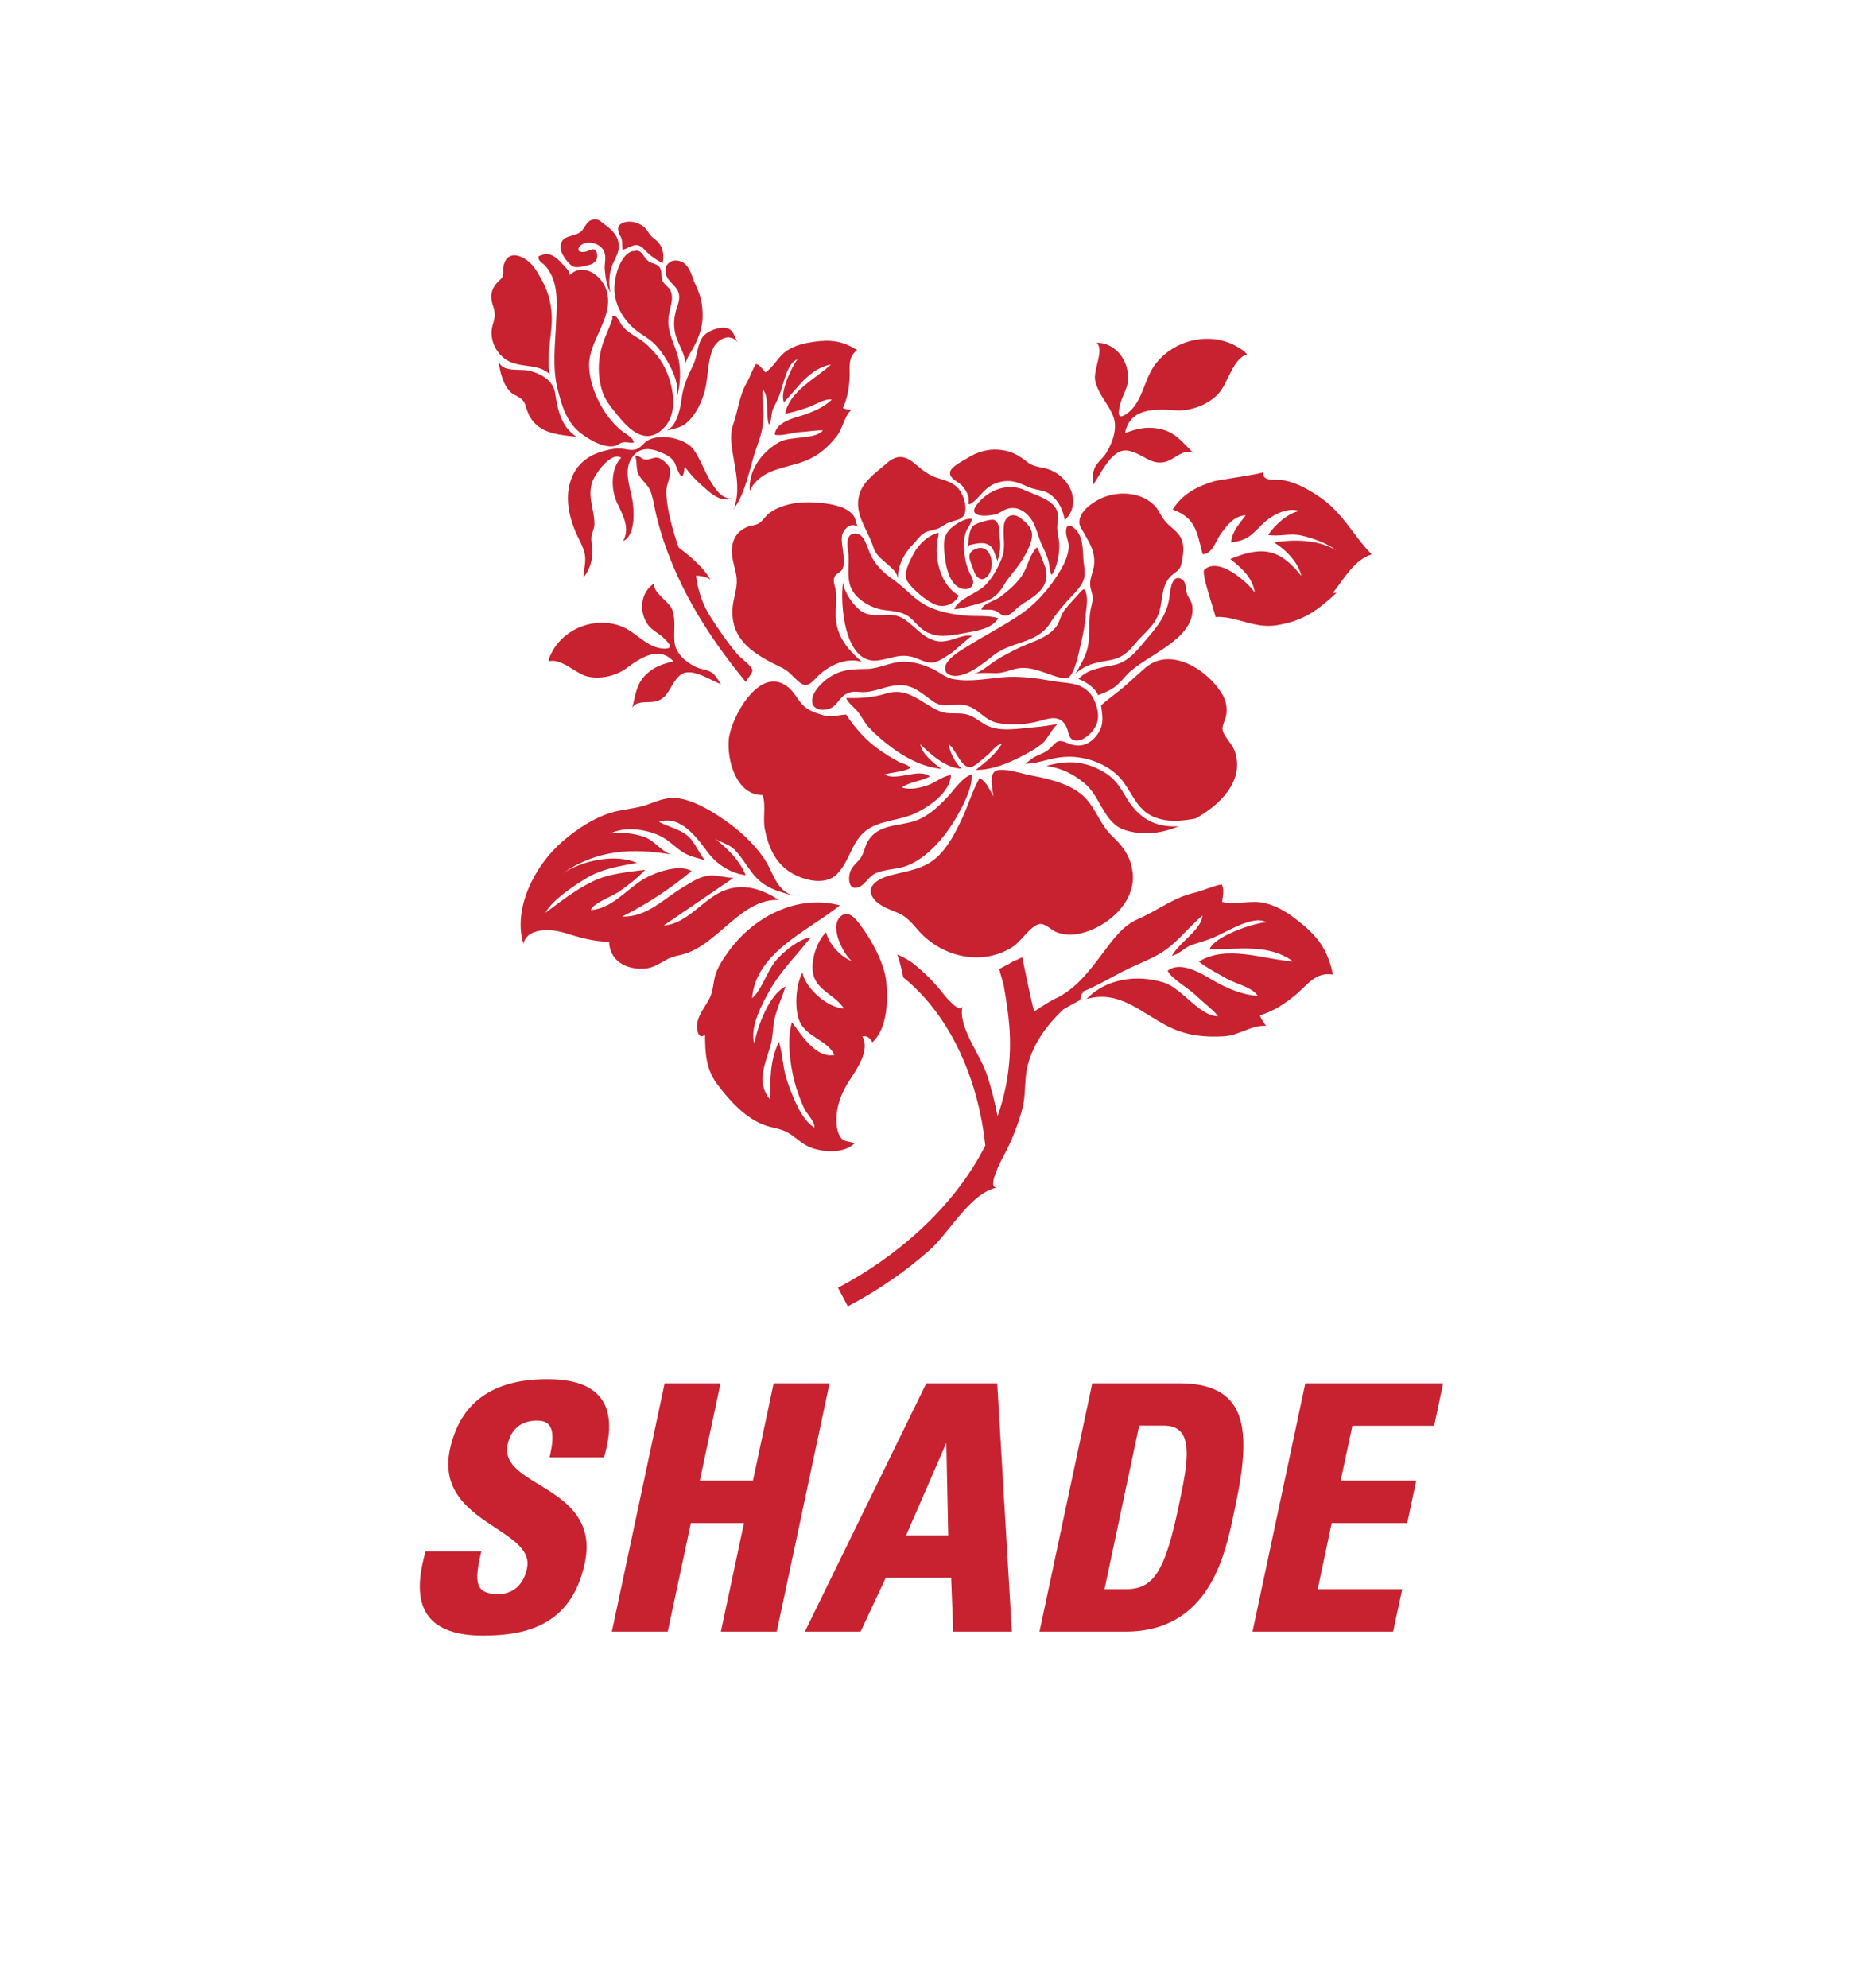 <?xml version="1.0" encoding="utf-8"?>
<!-- Generator: Adobe Illustrator 21.1.0, SVG Export Plug-In . SVG Version: 6.00 Build 0)  -->
<svg version="1.1" id="Layer_1" xmlns="http://www.w3.org/2000/svg" xmlns:xlink="http://www.w3.org/1999/xlink" x="0px" y="0px"
	 viewBox="0 0 1080 1152" style="enable-background:new 0 0 1080 1152;" xml:space="preserve">
<style type="text/css">
	.st0{fill:#C82130;}
</style>
<g id="XMLID_106_">
	<g id="XMLID_107_">
		<path id="XMLID_110_" class="st0" d="M279.8,946.5c-36.5,0-38.8-21.5-32-45.9h29.5c-2.9,13.5-4.7,24.8,11.5,24.8
			c10,0,16.2-6.4,18.2-16c5.4-25.4-53.6-26.9-44.7-68.9c4.7-22.1,19-39.6,54.9-39.6c28.7,0,40.2,12.9,32,42.4h-28.7
			c2.2-10.5,2.8-21.3-9.1-21.3c-9.6,0-16.3,5.3-18.4,15c-5.7,26.7,54.2,24.4,44.7,68.7C329.9,942.2,302.2,946.5,279.8,946.5z"/>
		<path id="XMLID_194_" class="st0" d="M279.8,947.9c-15.2,0-25.8-3.8-31.4-11.2c-6-7.9-6.6-19.8-2-36.5l0.3-1.1H279l-0.4,1.8
			c-1.9,8.8-3.1,15.9,0,19.7c1.8,2.2,5.1,3.3,10.1,3.3c8.7,0,14.8-5.4,16.8-14.9c2.2-10.1-7.3-16.3-18.2-23.5
			c-14.1-9.3-31.7-20.8-26.5-45.4c5.8-27.1,24.7-40.8,56.3-40.8c15.4,0,25.6,3.6,31.2,11c5.6,7.4,6.3,18.3,2.2,33.2l-0.3,1.1h-31.6
			l0.4-1.8c1.2-5.5,2.4-13.1-0.7-16.9c-1.4-1.8-3.7-2.6-7-2.6c-9.1,0-15.1,4.9-17,13.9c-2.3,10.7,7.2,16.5,18.2,23.2
			c14.3,8.7,32.1,19.6,26.5,45.5C331.2,943.1,303.2,947.9,279.8,947.9z M248.9,902c-4.1,15.2-3.5,26,1.8,32.9
			c5.1,6.7,14.9,10.1,29.1,10.1c42.6,0,52.5-21.2,56.5-39.7c5.1-23.9-11-33.8-25.2-42.4c-11.4-7-22.2-13.6-19.5-26.3
			c2.2-10.3,9.4-16.2,19.8-16.2c4.2,0,7.3,1.2,9.3,3.7c3.4,4.3,2.8,11.4,1.6,17.6h25.8c3.5-13.3,2.9-23.2-2-29.6
			c-5-6.6-14.5-9.8-28.9-9.8c-30.5,0-48,12.6-53.5,38.5c-4.8,22.6,11.2,33.1,25.3,42.4c11.3,7.4,22,14.5,19.4,26.5
			c-2.3,10.9-9.5,17.2-19.7,17.2c-5.9,0-9.9-1.4-12.3-4.4c-3.7-4.5-2.8-11.6-1-20.4H248.9z"/>
	</g>
	<g id="XMLID_109_">
		<path id="XMLID_112_" class="st0" d="M437.7,859.6l12-56.4h29.5l-30,141h-29.5l13.4-62.9h-33.8l-13.4,62.9h-29.5l30-141h29.5
			l-12,56.4H437.7z"/>
		<path id="XMLID_190_" class="st0" d="M450.3,945.6h-32.4l13.4-62.9h-30.8l-13.4,62.9h-32.4l30.6-143.9h32.4l-12,56.4h30.8l12-56.4
			h32.4L450.3,945.6z M421.5,942.7H448l29.4-138.1h-26.5l-12,56.4h-36.7l12-56.4h-26.5l-29.4,138.1h26.5l13.4-62.9h36.7L421.5,942.7
			z"/>
	</g>
	<g id="XMLID_111_">
		<path id="XMLID_115_" class="st0" d="M468.9,944.1l69-141h38.9l8.3,141h-31l-1.2-31.2h-40.2L498,944.1H468.9z M549.9,830.3h-0.4
			l-26.4,60.9h28.1L549.9,830.3z"/>
		<path id="XMLID_146_" class="st0" d="M586.6,945.6h-34l-1.2-31.2h-37.9l-14.6,31.2h-32.3L537,801.7h41.1L586.6,945.6z
			 M555.4,942.7h28.1l-8.1-138.1h-36.6l-67.6,138.1h25.8l14.6-31.2h42.5L555.4,942.7z M552.7,892.7h-31.8l27.7-63.8h2.8L552.7,892.7
			z M525.3,889.8h24.4l-1.1-53.6L525.3,889.8z"/>
	</g>
	<g id="XMLID_114_">
		<path id="XMLID_118_" class="st0" d="M634.4,803.2h49.2c38.7,0,40.4,25.8,31.1,69.7c-4.6,21.7-11.8,71.3-62.2,71.3h-48
			L634.4,803.2z M638.5,922.5h14.2c18,0,24.3-13.5,31.9-48.8c5.5-26,10.4-48.8-10.1-48.8h-15.2L638.5,922.5z"/>
		<path id="XMLID_7_" class="st0" d="M652.4,945.6h-49.8l30.6-143.9h50.4c14.5,0,24.4,3.6,30.3,10.9c10.5,12.9,7.2,36.7,2.2,60.5
			c-0.3,1.2-0.5,2.5-0.8,3.8C710.3,900.9,701.2,945.6,652.4,945.6z M606.2,942.7h46.2c46.4,0,55.2-43.1,60-66.3
			c0.3-1.3,0.5-2.6,0.8-3.8c6.7-31.6,6.3-48.4-1.6-58.1c-5.4-6.6-14.5-9.8-28.1-9.8h-48L606.2,942.7z M652.7,923.9h-16l21.4-100.5
			h16.4c5.6,0,9.9,1.7,12.6,5c6.8,8.4,3.2,25.6-1,45.5C678.7,908.5,672.1,923.9,652.7,923.9z M640.3,921h12.5
			c15.9,0,22.5-10.2,30.4-47.7c3.9-18.4,7.6-35.7,1.6-43.1c-2.2-2.7-5.5-4-10.3-4h-14.1L640.3,921z"/>
	</g>
	<g id="XMLID_117_">
		<path id="XMLID_3_" class="st0" d="M728,944.1l30-141h76.9l-4.6,21.7h-47.4l-7.4,34.8h43.7l-4.6,21.7h-43.7l-8.8,41.2h49
			l-4.6,21.7H728z"/>
		<path id="XMLID_4_" class="st0" d="M807.6,945.6h-81.5l30.6-143.9h79.9l-5.2,24.6H784l-6.8,31.8H821l-5.2,24.6H772l-8.1,38.3h49
			L807.6,945.6z M729.8,942.7h75.5l4-18.8h-49l9.4-44.1h43.7l4-18.8h-43.7l8-37.7h47.4l4-18.8h-73.9L729.8,942.7z"/>
	</g>
</g>
<g id="XMLID_11_">
	<path id="XMLID_12_" class="st0" d="M412.1,336.5c0.1,0.2,0.2,0.4,0.3,0.5C412.3,336.9,412.2,336.7,412.1,336.5z"/>
	<path id="XMLID_95_" class="st0" d="M425.5,267c1.7,9.7,3.2,17.8,0.1,27.6c6.5-9,8.7-21.8,12-32.2c1.7-5.3,3.9-10.4,4.6-16.1
		c0.9-6.9-0.4-13.9,0-20.7c4,4.6,1.5,14.8,3.6,20.6c1.7-2.5,1.1-6.3,2.3-9.1c1.3-2.9,2.8-5.6,3.9-8.5c2-5.4,4.4-18.7,10.3-20.3
		c-3.4,4.2-10.5,19.7-7.8,24.8c7.9-8.2,14.7-19.5,27.3-21.9c-8.9,8.3-24,15.3-26.7,28.6c4-0.6,8.9-2.3,13-3.6
		c4.1-1.3,10-5.4,14.1-4.6c-4.5,4.4-11.3,7.3-17.3,9.2c-5.3,1.6-15.2,4.1-15.8,11.1c3.4,1.1,10.9-1.3,14.8-1.5
		c4.4-0.2,8.8-1.1,13.2-1c-4.7,5.6-18.8,3.1-25.5,6.9c-10.1,5.7-17.8,16.4-17,28.1c6.6-13,20.6-12.7,32.5-17.4
		c7.3-2.9,12.7-7.7,17.6-13.7c4.1-4.9,4.2-11.3,8.8-15.8c-1.5-0.1-3.5-0.4-4.9-1c2.6-5.6,3.5-10.9,3.9-16.9
		c0.4-6.5-1.4-12.3,4.4-16.7c-8.5-5.4-15.4-6.2-25.2-4.8c-5.4,0.8-10.8,2-15.5,5.1c-5,3.3-7.8,9.7-12.5,12.6
		c-1.7-1.8-2.9-4.1-5.4-4.9c-1.9,2.6-3.4,7.4-5.3,10.7c-4.4,7.5-5.2,16.6-8,24.5C422.7,252.8,424.4,260.1,425.5,267z"/>
	<path id="XMLID_96_" class="st0" d="M425.5,295c0-0.1,0.1-0.2,0.1-0.4c-0.2,0.2-0.3,0.4-0.5,0.6L425.5,295z"/>
	<path id="XMLID_97_" class="st0" d="M753.3,534.3c-6-4.8-12.3-9.1-20-10.9c-8.2-2-17.3,1.3-24.8-0.7c0.3-3.5,1.4-6.8-0.2-10.1
		c-4.4,0.5-10.8,3.6-15.9,4.8c-11.8,2.6-21.9,10.6-32.6,15.2c-9.2,3.9-15.1,12.6-20.9,20.3c-7.7,10.1-14,18.7-25.1,24.9
		c-4.6,2-8.8,4.8-14.1,8.3c-0.6,0.4-4.8-20.4-7.1-31.3c-1.7,0.8-3.3,1.6-5.1,2.3c-0.4,0.2-0.7,0.4-1.1,0.6c-1.2,0.7-2.3,1.5-3.6,2
		c-1.2,0.7-2.6,1.2-3.5,2c0.3,1.8,2.3,7.8,2.6,9.6c1.3,7.6,2.6,15.5,3.2,23.2c1.5,18.7-1.1,36.2-6.8,52.4
		c-1.6-8.3-3.6-16.4-6.3-24.4c-3.9-11.7-16.8-27.4-14-39.5c-1.3,5.5-11.4-7.2-12-8.1c-4.8-6.1-10.6-11.7-16.6-16.5
		c-2.8-2.2-6-3.7-9.2-5.3c1.4,4.4,2.6,8.8,3.4,13.3c29.6,24,44,63,47.6,97.5c-18.5,36.6-52.3,65-85.4,82.4l5.7,10.8
		c17-9,33.1-19.9,47.5-32.7c11.7-10.4,23.7-33.4,39.3-36.2c-7.1,1.3,2.8-17,3.4-18.1c4.7-8.6,8.5-18.2,11-27.7
		c2.2-8.3,0.9-17,3.2-25.5c3.4-12.5,11.1-23,20.4-31.8c3.2-2,9.8-5.5,9.8-5.5l0.9-3.5c0.4-0.3,0.9-0.7,1.3-1c-0.4,0-0.7,0-1,0l0-0.2
		l-0.2,0.2c-0.1,0-0.3,0-0.4,0c9.8-3.8,19-9.7,28.5-14.2c7-3.3,14.3-5.9,20.8-10.6c7.8-5.7,13.8-13.7,21.1-19.7
		c-0.8,8.5-13.6,15.6-17.7,23.3c4.1-0.7,7.4-4.9,11.6-6.3c4.2-1.5,8.4-2.5,12.4-4.2c7.4-3.1,23.3-13.4,30.6-8.9
		c-7.5,0.5-30.1,8.1-32.8,15.7c15.9,0.2,33.9-3.6,48.4,7c-17-1.1-38.5-9.9-54.6,0.1c4.4,3.5,10.9,6.9,16,9.8c5.2,3,15.1,5.1,18.1,10
		c-8.8-0.4-18.3-4.5-25.8-8.9c-6.7-3.9-18.8-11.6-26.4-5.6c2.1,4.5,11.7,9.9,15.7,13.7c4.5,4.3,9.5,7.9,13.6,12.6
		c-10.2,0.6-21.1-16.2-31.3-19.4c-15.4-4.9-33.7-2.5-45,9.5c19.5-5.7,32.5,8.9,48.8,16.6c10,4.7,19.9,5.6,30.8,5
		c8.9-0.5,15.6-6.5,24.5-6.1c-1.3-1.6-2.9-3.9-3.6-6c8.3-2.7,14.5-6.8,21-12.2c6.9-5.8,11.2-13.1,21.3-11.5
		C769.8,550.6,764.1,542.9,753.3,534.3z"/>
	<path id="XMLID_98_" class="st0" d="M565.7,446.2c8.5,0.2,18-3.5,25.4-7.3c4.7-2.4,10.1-5.2,14-8.8c1.6-1.4,6.4-10.2,8.4-10.5
		c-4.5,0.6-8.6,1.5-13.3,1.8c-8.9,0.7-20.7,3.2-28.8-1.3c-3.6-2-6.9-5.1-11.1-6.1c-5.4-1.3-10.5,0.4-15.8-1.9
		c-10.1-4.3-17.9-14-30.3-10.3c-8.4,2.5-15.3,3-23.7,2.7c1,2.8,5.2,5.8,7.2,8.5c2,2.8,3.7,6.1,6.1,8.7c3.8,4.1,8.2,7.8,12.7,11.2
		c8.2,6.3,18.9,11.8,29.3,12.7c-4-2.8-11.8-9-12.2-14.3c5.3,5.6,15.4,14.3,23.7,14.1c-3.8-3.8-6.4-8.8-7.4-14.1
		c4.2,2.6,7.1,14,12.9,13.3c2.2-0.3,6.7-4.6,8.5-6c3.1-2.2,5.8-6.9,9.6-7.7C576.8,437.7,571.4,441.5,565.7,446.2z"/>
	<path id="XMLID_99_" class="st0" d="M552.2,393.5c-4.5-0.9-8.2-4.5-12.4-6.2c-5.3-2.3-10.5-4-16.6-3.8c-7.2,0.2-13.6,4.1-20.9,4.2
		c-8.2,0.1-14.3,0.1-21.6,4.9c-4,2.6-11.3,9.5-9.7,15.1c1.2,4.2,7.3,4.4,10.8,2.6c3.6-1.8,4.7-5.7,8.2-7.8c3.4-2.1,6-1.6,9.5-1.4
		c7.5,0.3,13.8-3.7,21.4-4c8.5-0.4,13.5,4.8,20,9.4c6.6,4.7,13.2,0.2,20.4,2.7c6.3,2.2,9.8,8.2,16.6,9.7c7.1,1.5,14.7,1.1,21.7-0.3
		c6.9-1.4,14.1-5.6,18.4,2.2c1.7,3.1,1,7.5,5.1,8.3c5.2,1,11.5-5.6,12.9-10.2c1.7-5.2-0.8-13.4-4.4-17.4c-5.9-6.3-12.9-5.3-20.7-6.7
		c-8.4-1.5-18.2-2.9-26.8-2.5C573.5,392.9,562.8,395.6,552.2,393.5z"/>
	<path id="XMLID_100_" class="st0" d="M618,308.6c0.2,3.1,1.7,5.4,1.5,8.7c-0.3,4.5-2.1,8.6-4.3,12.5c-6.1,10.4-14.2,20-24.4,26.8
		c-9.6,6.4-20.2,11.9-30,18c-3.7,2.3-12.7,7.4-12.9,12.5c-0.1,4.2,4.4,5,7.7,4.5c7.6-1.2,14.7-7.5,20.6-12
		c10.8-8.2,25-6.5,32.6-18.5c4.1-6.5,8.4-11.3,13.6-16.8c5.2-5.5,7.3-8.8,6.1-16.1c-1-6-0.1-12.7-2.8-18.3
		C623.6,305.6,617.6,301.3,618,308.6z"/>
	<path id="XMLID_101_" class="st0" d="M577.6,390.1c5.1,0,9.5-2.8,14.6-3c5.8-0.2,10.2,1.7,15.7,3.5c2.6,0.9,9.3,3.5,11.5,2
		c4-2.8,6.2-15.3,7.2-19.7c1.3-5.2,2.3-10.4,2.7-15.7c0.3-3.9,1.3-8.4,0.6-12.3c-1.1-6-2.7-2.6-5.7,0.6c-2.6,2.8-5.8,6.1-7.9,9.3
		c-1.8,2.9-2.2,6.4-4.5,9c-5.6,6.7-14.9,8.4-22.4,12.3c-4,2.1-8.1,4-11.9,6.5c-4.3,2.8-8.2,6.5-13.1,8.1c0.9-0.2,1.8-0.5,2.7-0.6
		C571,389.9,573.9,390.1,577.6,390.1z"/>
	<path id="XMLID_102_" class="st0" d="M504.3,320.7c-1.6-3.7-3.2-11-7.9-11.5c-5.7-0.6-5.5,6-4.8,9.9c1.2,6.9-1.1,14.9,1.7,21.5
		c2.9,6.9,12,12,19,12.9c4.4,0.6,9.1,0.8,13,2.9c3.6,1.9,5.4,5,8.4,7.5c7.2,6.1,15.1,4.9,23.8,3.3c6.6-1.3,17.3-2.2,21.2-8.9
		c-5.7-1.9-13.6-0.9-19.6-1.6c-6.8-0.7-13.7-1.9-20-4.7c-8.5-3.7-13.5-10.6-20.9-15.8C512,331.8,507.4,327.6,504.3,320.7z"/>
	<path id="XMLID_103_" class="st0" d="M563.7,368.5c-4.8-0.9-9.7,1.9-14.2,2.8c-3.8,0.8-6.2,0.7-9.8-0.8c-6.9-3-11-9.5-17.4-12.7
		c-7-3.4-15.5,1-22.5-3.3c-4.8-2.9-10.6-11.4-11.1-17c-1.8,12.8,0.9,47.5,20,45.3c8.4-1,13.3-4.6,21.9-1.5c2.6,0.9,5.5,2.4,8.2,2.7
		c4.8,0.5,9.5-3.6,13.3-5.9C553.6,376.9,562.9,368.4,563.7,368.5z"/>
	<path id="XMLID_104_" class="st0" d="M488.2,294.1c-5.5-2-10.1-2.5-16-2.9c-8.7-0.6-18.7,0.8-26,6c-2.4,1.7-3.8,4.5-6.1,6
		c-2.1,1.4-5,1.3-7.2,2.3c-8.4,3.8-9.6,11.4-8,19.4c0.7,3.6,2.1,7.5,2.2,11.2c0.2,5-1.7,10-2.3,15c-2.2,19.8,12.7,28.3,28.1,35.7
		c4.5,2.1,6.6,5.3,10.3,8.4c4.1,3.5,6.4,1.4,9.9-2.3c6.4-6.8,17.1-12.3,26.5-9.3c-8.1-7.2-14.5-14.5-15.1-25.8
		c-0.3-5.8,1-11-0.2-16.6c-0.5-2.4-1.6-4.6-0.4-7.1c1-1.9,3.3-2.3,4.3-4c2.7-4.6-0.9-13.9-0.1-19.4c0.6-3.9,5.3-8.7,9.5-5.1
		c-1.3-1.1-1.5-5.6-3.2-7.3C493.1,296.7,490.4,294.9,488.2,294.1z"/>
	<path id="XMLID_105_" class="st0" d="M520.7,335.7c-0.8-6.7,3.3-14.9,8-19.6c2.1-2.1,3.9-4.8,6.2-6.6c2.3-1.8,4.9-1.9,7.6-2.7
		c2.7-0.8,3.7-2,6.2-3.3c4.7-2.5,10.8-1.5,11-8.3c0.2-4.5-1.9-10-5-13c-3.3-3.1-7.7-4-11.9-5.4c-5.5-1.9-8.9-5.2-13.5-8.9
		c-5.6-4.4-10.2-3.9-15.4,0.7c-6,5.3-13.9,10.4-15.9,18.6c-2.8,11.2,5.2,20,8.4,30.2C508.6,325,519.8,328.3,520.7,335.7z"/>
	<path id="XMLID_108_" class="st0" d="M551.3,306.1c-4.6,4.3-4.4,9.3-3.7,15.2c0.6,5.8,1.9,13.8,6.5,17.9c5.4,4.8,13,1.5,8.9-5.5
		c-2.1-3.7-3.2-7.7-3.8-12c-0.6-4.2-0.7-8.5,0.5-12.6c0.8-2.9,3.4-5.4,3.7-8.3C559.8,299.9,553.9,303.8,551.3,306.1z"/>
	<path id="XMLID_119_" class="st0" d="M553.1,353.1c4.4-0.3,8.9-1.9,13.2-3c7.2-1.8,11.8-4.3,15.5-10.7c2.6-4.6,5.9-7.7,8.9-12.1
		c3.1-4.4,7.6-11.9,7.6-17.3c0-4.3-3.6-7.3-6.6-9.7c-4.3-3.4-9.3-1.6-9.8,4.7c-0.6,6.7,1.4,12.2-1.3,18.9
		c-2.3,5.6-5.3,11.2-9.6,15.4C566,344.2,555.9,346.7,553.1,353.1z"/>
	<path id="XMLID_120_" class="st0" d="M544.1,308.8c-5.7,1.1-11.5,6.6-14.2,11.6c-2.4,4.6-6.8,12.1-3.7,16.8
		c2.8,4.3,11,11.2,15.9,13.2c5.4,2.1,11.1-0.2,13.8-5.2c-10.4-5.7-14.5-21.5-12.4-32.2C543.7,311.5,544.2,310.3,544.1,308.8z"/>
	<path id="XMLID_121_" class="st0" d="M560.9,317.4l1-1.5c3.5-0.7,8-2.1,11.3-0.1c3.3,2,3.5,6.1,5.1,9.3c1.1-4.4,2-7.6,1.3-12.4
		c-0.5-3.3,0.5-9.5-3.1-11.3c-1.8-0.9-10.1,1.7-11.9,3C561.3,306.9,561.7,313.9,560.9,317.4z"/>
	<path id="XMLID_122_" class="st0" d="M573.5,332.5c3.6-6.1,0.3-18.3-8.5-14.1c-5.6,2.7-1.9,7.7-0.5,12.3
		C566.1,335.8,570.4,337.8,573.5,332.5z"/>
	<path id="XMLID_123_" class="st0" d="M577.5,354.2c2.6,1.2,3,3,6,2.6c2.4-0.3,5.2-3.7,7.1-5.2c3.1-2.4,6.7-4.3,9.7-6.7
		c5.4-4.5,7.3-8.8,5.8-15.6c-0.2-0.8-4.6-12.5-5-12.1c-4.1,4.2-5,9.9-7.7,14.8c-3,5.5-9,10.5-14,14.2c-2.5,1.8-10.3,4.1-10.4,7.1
		C571.8,353.5,574.7,352.9,577.5,354.2z"/>
	<path id="XMLID_124_" class="st0" d="M612.7,295.9c-2.5-6.4-12.4-8.9-18.1-11.6c-10.2-4.9-21.9-0.4-28.5,8.4
		c-5.4,7.3,6.2,6.7,11.3,5.3c2.4-0.7,3.8-2.2,6.2-3c5.8-1.9,10.8,1.2,14,5.6c3.2,4.4,4,10.1,6.3,14.9c1.3,2.8,2.8,6,3.7,9
		c0.9,2.8,0.7,6.1,2,8.7c3.4-4.2,4.9-13.7,4.4-18.8c-0.3-3.4-1.3-6.2-1.1-9.6C613,301.5,613.9,298.9,612.7,295.9z"/>
	<path id="XMLID_125_" class="st0" d="M558.2,282c2.1,2.7,4.3,6.4,3,10l0.9,0.2c4.2-1.9,7-7.1,10.9-9.8c2.6-1.8,4.6-2.7,7.8-3.3
		c7-1.2,10.3,1.1,16.3,3.5c4.3,1.7,8.3,1.2,12.1,4.2c4.8,3.8,7,8.8,8.1,14.7c10.7-10.5,2.1-26.8-11.4-30.1c-4.6-1.1-7.1-1-10.9-4
		c-5.3-4.2-9.5-6.3-16.5-6.8c-6.2-0.4-12.4,1.5-17.7,4.9c-2.5,1.6-9.4,4.9-10,8C550,277.5,556,279.2,558.2,282z"/>
	<path id="XMLID_126_" class="st0" d="M633.6,330.8c-0.9,3.2-1.8,5.2-1.6,8.5c0.2,2.3,1.3,4.6,1.4,6.9c0.1,2.8-1,5.7-1.4,8.4
		c-1,7,0.1,13.8-1.5,20.8c-1.3,5.7-4.4,10.2-7,15.1c4.1-4,9-5.9,14.8-7c3.9-0.7,8.3-1.1,11.8-3.2c3.1-1.8,5.6-4.3,7.8-7.1
		c3.9-4.9,9.3-8.8,12.3-14.3c2.8-5,2.9-10.2,4-15.7c0.8-4.2,2.5-7.9,5.9-10.5c3.8-2.8,4.3-3.1,5.2-8.2c0.9-4.5,1.3-9.3-1-13.3
		c-2.2-3.7-6.2-5.9-8.9-9.2c-2.5-3-3.5-6.5-6.4-9.3c-7.4-7.2-19.2-8.2-28.7-4.7c-6.5,2.4-18,10.1-13.6,18
		C631.2,314.1,636.4,320.7,633.6,330.8z"/>
	<path id="XMLID_137_" class="st0" d="M688.1,344.2c-0.9-2.4-0.3-6.7-2.7-8.3c-5.9-4-7,6-7.4,9.4c-0.5,4.5-1.8,8.3-3.6,11.8
		c-3.4,6.5-8.5,11.7-13.6,17.9c-4.2,5-8.8,9.2-15.5,10.5c-7.4,1.5-14.8,2.3-20.1,8c4.5,1.7,9.7,5.2,11.4,9.4c2-0.9,4.2-1.6,6.1-2.6
		c4.4-2.1,7.3-5.7,10.6-9.3c10.3-11.1,40.1-20.4,37.9-39.6C691,348.6,689,346.7,688.1,344.2z"/>
	<path id="XMLID_149_" class="st0" d="M498.1,514c3.7-1.6,5.6-6.3,9.9-8.1c5.6-2.3,12-2,17.6-4.1c11.7-4.4,21.7-16.3,27.8-26.4
		c4.3-7.2,10.2-18,9.9-26.1l-0.1-0.4c-5.4,1.5-10.6,9.6-14.3,13.4c-5.3,5.5-11.2,11.1-18.6,13.5c-9.7,3.2-21.1,1.7-27.1,11.6
		c-1.9,3.1-2.3,7.1-4.3,9.9c-1.8,2.5-4.4,4.2-5.8,7.3C491.4,508.7,491.8,516.8,498.1,514z"/>
	<path id="XMLID_150_" class="st0" d="M443.4,480.7c1.9,9.6,5.7,18.7,14,24.3c7.4,5,20.7,8.7,27.7,1.7c8.2-8.2,8.5-20.6,19.1-26.8
		c8.2-4.7,18.1-4.6,26.5-8.6c8.2-3.9,19.9-12,20.6-22c-4,0-9.1,4.2-13,5.6c-4.9,1.8-10.6,3-15.5,1.5c3.8-3.1,11.5-3.7,16.2-6.4
		c-6.1-5.2-19.5,3.1-26.2-1.2c4.8-1.3,10.5-1.4,14.9-3.6c-0.5-1.9-4.8-2.7-6.7-3.7c-3.8-2-7.5-4.4-11.1-6.8
		c-7.5-5.2-14.4-12.9-19.4-20.6c-4.5,0.3-7.1,1.3-10.8,0.9c-1-0.1-2-0.3-3.2-0.7c-4-1.2-8.1-2.6-11.1-5.7c-3.6-3.7-4.8-7.6-9.1-10.8
		c-16.3-12.3-32.6,18.6-33.8,30.5c-1.2,11.9,4.2,32.6,19.6,32.5C444.2,466.9,442.1,474.2,443.4,480.7z"/>
	<path id="XMLID_151_" class="st0" d="M520.8,529.2c5.3,2.3,8.2,6.3,12,10.5c13.5,15.1,37,20.6,54.8,8.7c4.3-2.9,11-13.5,16.1-12.9
		c2.9,0.3,6.3,3.9,9.2,4.9c4.6,1.6,9.4,1.6,14.1,0.4c15-3.7,30.9-17.6,29.7-34c-0.7-9.4-5.2-15.9-11.8-22.1
		c-6.7-6.2-9.2-15-15.3-21.8c-7.2-8-20.6-11.4-30.9-13.3c-5.5-1-11-3-16.6-3.4c-3.3-0.2-6,0-7,3.5c-0.5,1.6,0.2,10.8,1.1,12.1
		c-2.6-3.8-4-8.6-8.3-10.9c-4.4,7.6-6.9,16.8-10.8,24.8c-3.1,6.4-6.4,12.8-11.1,18.2c-8.6,9.9-18.3,10.3-30.2,13.5
		c-6.6,1.8-15.2,6.6-8.8,14.1C510.4,525.4,516.2,527.2,520.8,529.2z"/>
	<path id="XMLID_152_" class="st0" d="M708.7,402.6c-7.9-13.7-29.6-28.4-44.6-15.7c-4.3,3.7-8.6,7.7-12.9,11.5
		c-1.3,1.2-13,9.9-12.9,10.6c1.1,6.9,1.8,12.2-3.2,18c-4.4,5.1-9.8,6.3-15.8,3.8c-6.8-2.9-6.5-0.7-11.3,3.5c-2.6,2.3-6,3-8.9,4.8
		c-1.7,1.1-3.1,2.4-4.7,3.6c5.4-0.2,10.4-1.8,15.7-3c5.9-1.3,11.4-1.5,17.3-0.4c9.1,1.7,18.5,6.5,24,14.1c5.2,7.2,8.5,16.3,17.4,20
		c7.8,3.3,16.1,2.5,24.2,1c14-7.7,28.9-21.9,22.7-39.3c-1.6-4.4-6.8-8.8-7-12.6c-0.1-2.7,1.9-5.7,2.2-8.4
		C711.5,410.3,710.6,405.8,708.7,402.6z"/>
	<path id="XMLID_153_" class="st0" d="M683.3,478.9c-4.4,0.2-8.8-0.1-13-1.5c-7.5-2.5-12.9-7.8-16.9-14.4
		c-3.1-5.1-5.8-10.1-10.8-13.8c-4.4-3.1-9.3-5.4-14.6-6.6c-6.9-1.5-13.2-0.8-20,0.9c-0.5,0.1-0.9,0.2-1.4,0.4c0.4,0,0.8,0.1,1.3,0.2
		c8,1.4,14.3,4.5,20.5,9.6c9.8,7.8,11.3,23.5,23.9,27.4C663.2,484.5,673.4,482.9,683.3,478.9z"/>
	<path id="XMLID_154_" class="st0" d="M488.5,660.4c-3-2.5-3.6-7.6-3.6-11.2c-0.1-8.1,2.8-15.6,7.2-22.5c4.5-7,12.5-17.9,7.8-26.1
		c2.8-0.5,4.7,1.1,5.8,3.5c8.8-8,9.1-24.3,8.1-34.9c-1.1-11-8.5-24.4-14.9-32.9c-2.1-2.8-6.2-8.5-10.5-6c-8.7,5.2,0.4,22.7,5.4,26.7
		c-6.6-2.5-13.2-9.8-14.9-16.7c-5.4,5.2-8.6,15.5-7.7,22.8c1.2,10.7,12.9,13.3,18,21.3c-9.4-0.1-22.6-11.9-24-20.9
		c-3.9,7.1-4.8,21.1-1.7,28.4c3.8,9,16.6,11.2,20.2,19.5c-10.8,2.1-19.3-11.9-24.6-19c-3,10.2-1.1,24.2,1.4,34.2
		c1.3,5.1,3.4,10.7,5.5,15.4c1.4,3.3,6.7,8.2,6.1,11.5c-7.7-4.6-12.6-18.2-15.5-26.2c-2.8-7.7-2.8-16.1-5-23.6
		c-5.6,11.4-4.9,22.4-5.2,33.4c-8.1-9.2-2.9-20.5,0.2-30.8c1.6-5.3,1.2-11.2,2.6-16.6c1.5-6,4.3-12,6.2-18
		c-9.7,4.8-16.3,23.3-18.1,33.1c-2.9-9.2,4.5-23.2,9.3-31.5c6.1-10.6,15.8-20.5,23.4-30c-6.6,0.7-15.2,7.8-19.7,12.8
		c-5.7,6.3-8.2,17.1-14.3,22.4c2.1-26.5,32.3-38.9,50.9-53.8c-24.4-6.5-49.8,6.2-64.7,26.9c-3.6,5-7.2,10.4-8.2,16.4
		c-0.8,4.3-0.9,7.3-3.1,11.4c-2.4,4.4-6,8.7-6.7,13.7c-0.4,2.6,0.2,10,4.5,6.6c0.1,10.6,0.5,19.9,7.1,28.7
		c7,9.3,16.5,19.9,27.8,23.8c5.1,1.8,9.5,1.8,14.1,4.8c4.8,3.1,7.9,6.7,13.5,8.5c7,2.3,18.1,3,24.1-2.8
		C493.4,661.5,490.3,661.8,488.5,660.4z"/>
	<path id="XMLID_155_" class="st0" d="M451.6,521.6c-9.2-5.9-19.7-9.9-31-5.8c-13,4.7-21.6,19.5-35.9,20.6
		c13.6-9.2,27-18.5,40.5-27.6c-4.3-0.1-8.6-1.5-12.9-1.4c-5.8,0.1-10.1,3.1-15.2,6.1c-12.1,7-21.8,18.2-36.4,17.7
		c14.4-7.3,27.8-16,40.2-26.4c-7.4-4.4-22.4,1.1-29.1,5.5c-9.1,5.9-17.7,16.4-29.2,17.1c0.6-3.6,12.6-8.1,16.2-10.6
		c5.3-3.7,11-8.1,15.2-12.7c-9.6,1.2-20.8,2.2-29.7,6.4c-10.7,5.1-18.8,11.6-28.1,18.5c3.8-7.4,17.2-16.2,24.5-20.5
		c9-5.2,18.9-6.6,28.6-8.4c-12.5-5.5-31.5-1.5-43.2,6.1c19.9-13.8,40.4-14.8,62.9-11c-6.1-2.1-9.6-8.2-15.9-10.3
		c-5.1-1.7-14.6-3.3-19.8-1.6c8.8-4.8,22.8-2.6,30.8,1.9c4.2,2.4,7.3,5.7,11.3,8.4c4.3,2.8,8.4,3.5,13.2,4.9
		c-3.4-4-5.4-9.7-9.3-13.5c-4.8-4.5-11.9-5.7-17.3-8.7c12.7-4.2,22.3,9.6,28.4,17.8c5,6.7,13.2,12.1,21.9,13.1
		c-3.6-8.7-10.8-15.7-18.1-21.4c3.5,2.7,8.3,3.1,11.8,6.8c3.8,3.9,6.6,8.8,9.9,13.1c6.8,8.9,14.4,10.7,24.9,13.6
		c-10.5-2.8-11.8-11.8-16.5-19.6c-5.4-8.9-13.7-16.8-22.1-22.9c-7.7-5.6-18.2-12.2-27.9-14c-6.9-1.3-12.5,1.1-18.7,3.4
		c-6.3,2.4-13.7,2.6-20.4,4.5c-10.8,3.1-20.9,9.8-29.4,17.2c-15.7,13.7-28.6,38.4-22.4,59c2.4-9.6,16.4-8.5,23.4-6.4
		c9.6,2.9,16.6,5.1,26.3,5.3c0.3,10.7,9.3,16.2,20.3,15.6c5.3-0.3,9.1-3.2,13.7-5.6c3.7-2,7.4-1.9,11.8-3.7
		C417.1,545.4,430.8,520.5,451.6,521.6z"/>
	<path id="XMLID_156_" class="st0" d="M795.2,321.3c-10.9-11.1-16.6-24-30.1-33.2c-6.3-4.3-13.1-8.2-20.6-9.7
		c-4.3-0.9-13.1,1.3-12.1-4.8c-0.1,0.9-26.1,4.6-28.6,5.3c-10,3-18.3,7.4-24,16.4c13.6,4.9,14,13.3,17.4,25.9
		c5.5,0,7.7-7.8,10.3-11.5c3.7-5.2,7.8-10.7,14.7-11.1c-3.5,4.7-8.1,9.5-8.5,15.8c9.4-1.4,11.1-3.6,17.5-10
		c5.5-5.6,14.6-10.7,22.1-8.3c-7.2,1.5-14.1,8.1-18.2,13.9c6.3,1.2,12.7-1.2,19.5,0.4c7,1.6,14.6,4.4,20.2,8.6
		c-10.7-6.3-24.3-6.6-36.2-4.6c6.7,4,14.1,11.6,15.8,19.4c-13-16.4-23.3-17.2-41.2-9.8c5.7,4.5,13.2,10.7,14.2,19.5
		c-3.8-5.9-21.1-21.3-29.3-13.2c-1.8,1.8,5.1,21.4,6.6,27.3c11.7-0.7,22.1,6.8,35.2,4.8c15.7-2.5,23.7-8.5,34.9-18.8
		c-0.8-0.1-1.4,0.2-2.2,0.1C778.8,336,784.9,324.5,795.2,321.3z"/>
	<path id="XMLID_157_" class="st0" d="M635.1,270.2c-2,3.4-1.4,7.1-1.7,11.1c4-5.5,7.5-13.4,12.8-17.7c4.3-3.5,7.7-3,12.5-0.9
		c5.8,2.5,10,6.7,16.8,5c5.4-1.4,10.7-8.1,16.4-5.1c-6.5-6.2-10.3-12.2-19.8-14.1c-7.4-1.5-13.2,0-19.9,2.5
		c2.7-14.6,17.4-14.1,29.1-13.2c8.9,0.7,19.8-3.4,25.6-10.3c4.9-5.8,8.1-19.9,16-22.1c-1.3-1.8-3.3-3.1-5.4-4.3
		c-15.9-9.4-37-4.3-47.9,10.2c-6.7,9-7.2,22.2-16.6,28.6c-5.4,3.7-4.9-0.8-3.5-6c1.4-5.4,4.5-9.1,4.5-14.9
		c0-10.3-7.2-20.3-18.3-20.4c4.7,4.3-2.2,15.9-0.8,22.1c1.8,7.8,7.2,12.9,10.2,19.9c3,6.9,0.2,15.1-3.4,21.2
		C640.1,264.9,636.8,267.3,635.1,270.2z"/>
	<path id="XMLID_158_" class="st0" d="M366.5,410.2c2.9-4.8,9.8-2.4,14.4-3.9c5.8-1.9,7-6.9,10.2-11.4c2.6-3.8,4.9-5.7,9.6-5.2
		c5.8,0.7,11.9,4.8,17.3,6.8c-2-2.7-3.2-5.6-6.2-7.2c-2.6-1.3-6-1.5-8.7-2.9c-5.4-2.7-11.1-7.3-12-13.7c-0.8-6.4,0.9-12.6-1.3-19.1
		c-1.7-5.1-12-10.3-10.4-15.6c-8.1,5.2-9,15.8-4.4,23.2c2.6,4.2,6.6,5.4,9.9,8.7c3.3,3.2,5.7,6.1,0,6c-9.8-0.3-16-9.6-24.9-13
		c-14.5-5.5-32.3,0.7-39.9,14.8c-1,1.8-1.9,3.7-2.1,5.6c6.8-2.2,15.4,6.6,21.6,8.5c7.4,2.2,17.2,0.2,23.5-4.5
		c8.2-6.1,18.9-13.2,27.3-4c-6,1.4-11,3-15.8,7.5C368.7,396.6,368.5,402.7,366.5,410.2z"/>
	<path id="XMLID_159_" class="st0" d="M436.2,388.3c-0.7-2.6-6.8-6.9-8.7-9.1c-5.7-6.7-10.7-14.1-15.5-21.5
		c-4.6-7.1-7.5-15.5-8.5-24.1c3.4,0.1,7.4,1,8.5,2.8c-3.2-6.8-12.6-14.6-18.5-19c-0.7-1.8-1.3-3.6-1.9-5.5
		c-2.5-8.3-5.4-18.6-5.3-27.3c0-4.2,3.4-9.8,1.8-13.6c-0.9-2.1-5-5.8-7.4-5.8c-2.4-0.1-4.5,1.6-7,1.1c-2-0.4-3.2-2.6-5.5-2.1
		c1.4,3.7,0.2,7.7,2.2,11.2c2.1,3.7,5.4,5.5,6.9,9.8c1.7,5,2.3,10.3,3.6,15.3c9.1,35.6,28.4,66.9,51.6,94.9
		C431.9,394.7,436.6,390,436.2,388.3z"/>
	<path id="XMLID_160_" class="st0" d="M359.1,259.9c-3.3-0.1-7,0.9-10.2,1.8c-7.1,2-13.3,6.5-16.6,13.2c-5.1,10.4-3.2,22.1,1,32.5
		c1.8,4.5,4.7,9,5.7,13.7c0.9,4.7-0.7,9.2-0.8,13.5c3.7-4.1,5.5-10.5,5.2-16c-0.1-2.6-0.9-5.3-0.5-7.7c0.4-2.5,1.6-4.4,1.7-7.2
		c0-8.9-4.5-16.3-0.9-25.3c1.7-4.1,10.6-16.9,16.4-13.1c-6.1,6-5.9,18.2-2.7,25.4c3.3,7.3,8.2,15,3.8,22.9
		c7.5-3.3,6.5-18.6,5.2-24.9c-1.5-7.3-4.7-16.3-0.3-23.1c4.1-6.4,10.4-6.2,16.5-3.6c3.4,1.4,6.1,2.5,8.2,5.6
		c0.9,1.4,2.7,7.9,4.3,8.2c0.1,0.2,0.2,0.3,0.4,0.3c1.2-1.7,1-3.7,1.5-5.7c3.5,5.3,8.1,9.4,12.8,13.5c4.1,3.6,9,7,14.7,5
		c-11.4,1.1-16.9-22.3-23.2-29.3c-3.1-3.5-9.7-6-15.9-6.3c-4.7-0.2-9.1,0.8-11.8,3.4c-1.5,1.5-2.9,3-4.8,3.7
		C365.5,261.4,362.4,260,359.1,259.9z"/>
	<path id="XMLID_161_" class="st0" d="M348.5,202.5c-1.9,7.4-1.8,15.1,0.1,22.4c1.8,6.8,5,10.3,9.2,15.5c6.4,8,15.7,17.6,25.8,8.8
		c3.5-3.1,5.3-6.6,6.2-11.1c2-9.9-2.5-24.2-8.8-31.9c-2.6-3.2-6.4-7.2-9.8-9.4c-3.8-2.5-7.8-4.4-10.8-8.4c-0.9-1.2-2.3-4.8-4-5.2
		c-2.5-0.5-0.9,0.5-1.6,2.3C352.7,191.3,349.9,196.7,348.5,202.5z"/>
	<path id="XMLID_162_" class="st0" d="M316,153.9c3,3.5,4.8,7.4,5.7,11.5c1.5,6.6,1,13.9,0.7,20.8c-0.5,13.1-2.4,26.6,0.9,39.6
		c2.3,9.2,5.2,18.7,12.8,24.8c5,4,14.3,9.7,20.9,7.7c1.1-0.4,2.1-1.3,3.3-1.7c2.6-0.9,4.9,0.5,7.2-0.2c-0.5-2.9-6.1-5.7-8.2-7.6
		c-4.9-4.4-8.6-9.3-11.7-15.2c-3.4-6.4-6-14.4-6.1-21.7c-0.2-15.2,15.2-28.5,9.9-44.2c-2.8-8.3-13.6-15.9-21.3-8.1
		c1.4-1.4-4-6.5-4.8-7.4c-2.9-3.1-6.5-6.1-11.1-4.4c-2.2,0.8-2.4,0.5-1.8,2.6C312.9,151.6,315.2,153.1,316,153.9z"/>
	<path id="XMLID_163_" class="st0" d="M296.9,210.2c7.9,2.8,15.1,0.9,21.8,6.6c-2.4-11.4,1.8-23.2,1.1-34.9
		c-0.5-7.8-2.6-14.2-6.4-20.9c-1.4-2.5-2.9-5.1-4.8-7.3c-4.7-5.4-14.3-9.7-16.7,0.3c-0.5,1.9,0.2,4.3-0.5,6.1
		c-0.6,1.6-2.3,2.6-3.3,3.8c-3.4,3.8-4.1,7.8-2.5,12.7c1.7,4.9,1.5,6.9,0,11.8C283,197,288.4,207.2,296.9,210.2z"/>
	<path id="XMLID_164_" class="st0" d="M305.6,238c5,13.4,16.9,13.7,28.7,15.2c-9-5.8-11-15.6-12.5-25.4c-1.1-7.6-8.9-11.7-15.9-13.1
		c-5.1-1-14.5,1.2-16.8-5.2c0.6,5.8,2.6,14,7.3,18.1c1.9,1.6,4.4,2.1,6.2,4C304.5,233.3,304.7,235.5,305.6,238z"/>
	<path id="XMLID_165_" class="st0" d="M392.3,230.7c-0.2,0.6-0.3,1.1-0.5,1.6C392.1,231.8,392.2,231.3,392.3,230.7z"/>
	<path id="XMLID_166_" class="st0" d="M356.2,165.8c-0.5,9.6,4.4,18.5,11.3,24.6c3.8,3.3,8.4,5.4,12,9c2.6,2.6,4.9,5.8,6.8,9
		c3.2,5.4,6.6,12.2,6.4,18.8c0,1.2-0.1,2.3-0.4,3.5c2-7.2,2.6-15.1,1.1-22.3c-2.1-9.8-7.6-16.2-5.5-26.7c0.7-3.6,2.1-7.3,1.5-11
		c-0.6-4-3.3-4.6-5.1-7.5c-1.5-2.4-0.2-5.5-1.7-7.9c-1.5-2.6-4.2-2.3-6.4-3.7c-3.8-2.5-3.8-8.2-9.7-5.7l0.9-0.6
		C359.8,146.9,356.5,159.4,356.2,165.8z"/>
	<path id="XMLID_167_" class="st0" d="M392.8,177.1c-2,5.8-2.7,10.7-1.2,16.9c1.3,5.2,6.5,12.5,5.5,17.7c1-4.7,4.3-8.7,6.3-13
		c2.2-4.7,3.8-9.7,3.9-14.8c0.2-7.1-1.1-12.8-4.2-19.1c-2.4-5-3.2-12.4-9.9-13.7c-3.7-0.7-6.8,1.2-7.3,4.8c-0.6,4.2,2,6.7,4.6,9.4
		C394.2,168.9,394.4,172.4,392.8,177.1z"/>
	<path id="XMLID_168_" class="st0" d="M386.1,249.8c0,0,0.1,0,0.1,0C386,249.8,385.9,249.8,386.1,249.8z"/>
	<path id="XMLID_169_" class="st0" d="M386.8,249.6C386.8,249.6,386.8,249.6,386.8,249.6c-0.2,0.1-0.4,0.1-0.6,0.2
		C386.5,249.7,386.8,249.6,386.8,249.6z"/>
	<path id="XMLID_170_" class="st0" d="M395.1,231.2c-0.5,4.1-1.4,8.1-3,11.8c-0.6,1.4-1.3,2.7-2.2,3.9c-0.6,0.8-2.7,2-3.1,2.6
		c4.1-1.2,7.9-1.5,11.3-4.5c4.8-4.2,7.7-9.9,9.7-15.9c2.9-8.4,2-17.8,5.1-26.1c2.3-6.1,10-10.8,15-4.4c-2.5-3.2-2.1-7.7-7.3-8.6
		c-3.8-0.6-9.8,1.7-12.4,4.3c-4.1,4.2-3.7,11.8-6.3,17.1C398.6,218.3,396.1,223.4,395.1,231.2z"/>
	<path id="XMLID_171_" class="st0" d="M331.6,154.1c2.5,1.6,6.3,0.2,9.3-0.4c3.1-0.6,5.9-2.7,5.2-6.5c-0.9-5.1-4.4-1.5-7.4-1.2
		c-5.7,0.6-3.4-4.3,0.9-5.2c4-0.8,8.7,1,10.5,4.8c1.7,3.4,0.1,7.3,0.5,10.8c0.4,4.2,1.1,9.6,3.3,13.2c-1.2-4.8-0.8-11.2,1-15.8
		c1.7-4.3,4.5-7.9,3.7-12.9c-0.7-4.9-4.5-8.2-8.3-11c-2.2-1.6-3.4-3.2-6.3-2.7c-3.9,0.7-4.6,4.2-6.8,6.6
		c-3.7,4.1-12.9,1.5-12.2,10.4C325.3,147.2,329.1,152.4,331.6,154.1z"/>
	<path id="XMLID_172_" class="st0" d="M360.3,138.3c0.6,2.1,0.1,4.4,0.7,6.5c5-1.5,7.8-5.3,12.5-0.2c3.2,3.4,6.6,5.9,10.7,7.9
		c1-6.2-0.2-10.9-5.3-14.4c-2.8-2-3.2-4.8-6-6.9c-3.3-2.5-8.3-3.7-12.1-1.9c-2.7,1.3-2.9,3-2.1,5.6C358.9,136,359.9,137,360.3,138.3
		z"/>
</g>
</svg>
